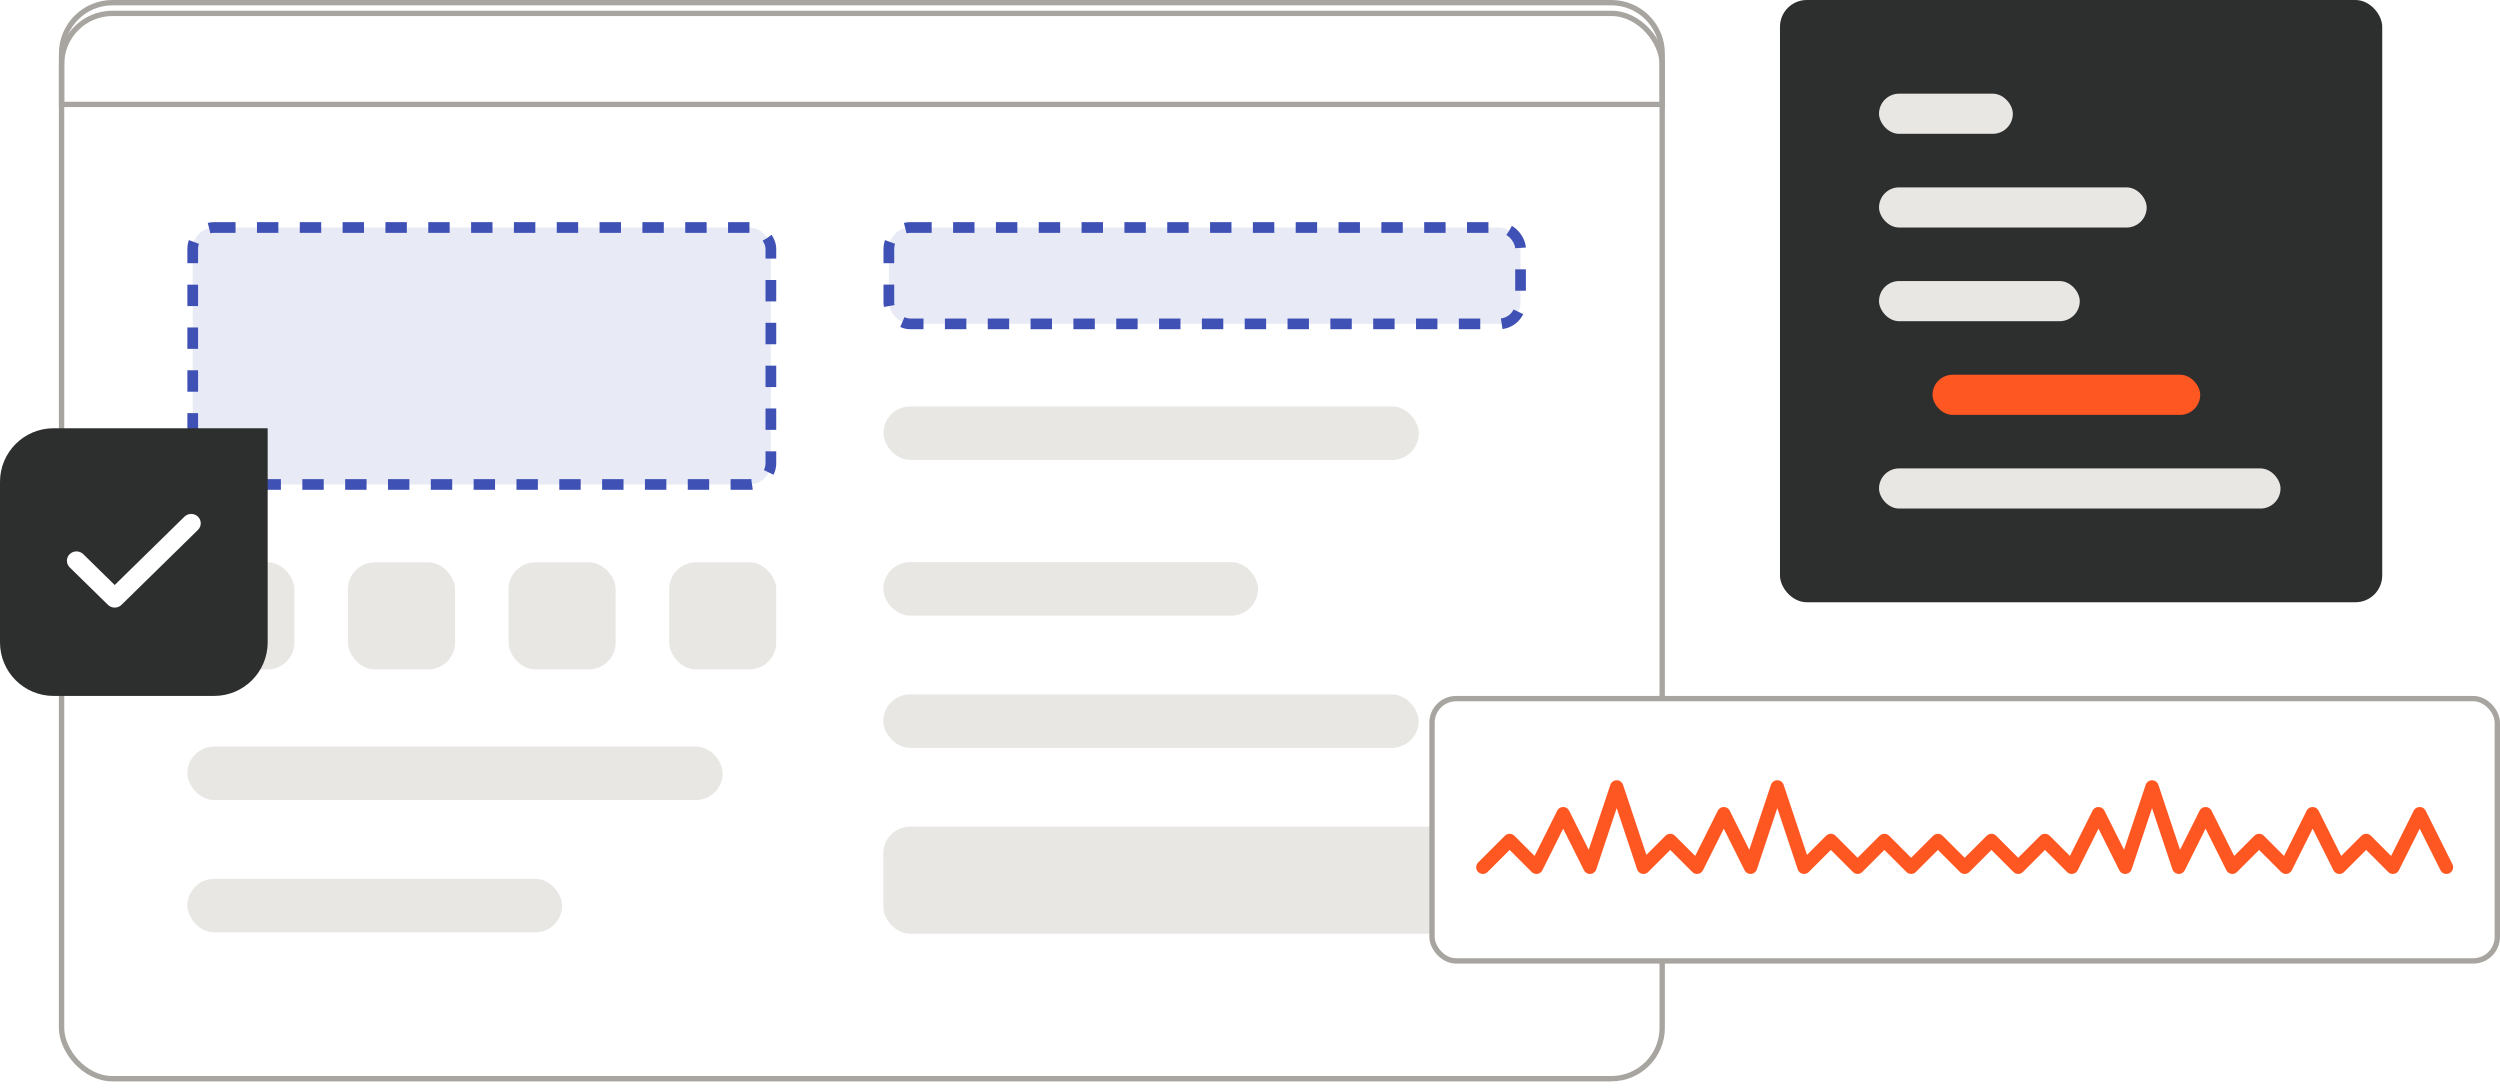 <svg width="934" height="408" viewBox="0 0 934 408" fill="none" xmlns="http://www.w3.org/2000/svg">
<g filter="url(#filter0_d_19_102)">
<rect x="22" width="600" height="400" rx="20" fill="white"/>
<rect x="23" y="1" width="598" height="398" rx="19" stroke="#A8A5A0" stroke-width="2"/>
</g>
<path d="M42 1H602C612.493 1 621 9.507 621 20V39H23V20C23 9.507 31.507 1 42 1Z" stroke="#A8A5A0" stroke-width="2"/>
<rect x="72" y="85" width="216" height="96" rx="8" fill="#E8EAF6" stroke="#3F51B5" stroke-width="4" stroke-dasharray="8 8"/>
<rect x="70" y="210.083" width="40" height="40" rx="10" fill="#E8E7E4"/>
<rect x="130" y="210.083" width="40" height="40" rx="10" fill="#E8E7E4"/>
<rect x="190" y="210.083" width="40" height="40" rx="10" fill="#E8E7E4"/>
<rect x="250" y="210.083" width="40" height="40" rx="10" fill="#E8E7E4"/>
<rect x="70" y="278.917" width="200" height="20" rx="10" fill="#E8E7E4"/>
<rect x="70" y="328.333" width="140" height="20" rx="10" fill="#E8E7E4"/>
<rect x="332.077" y="85" width="236" height="36" rx="8" fill="#E8EAF6" stroke="#3F51B5" stroke-width="4" stroke-dasharray="8 8"/>
<rect x="330.077" y="151.833" width="200" height="20" rx="10" fill="#E8E7E4"/>
<rect x="330" y="308.833" width="240" height="40" rx="10" fill="#E8E7E4"/>
<rect x="330" y="210" width="140" height="20" rx="10" fill="#E8E7E4"/>
<rect x="330" y="259.417" width="200" height="20" rx="10" fill="#E8E7E4"/>
<path fill-rule="evenodd" clip-rule="evenodd" d="M20 160C8.954 160 0 168.954 0 180V240C0 251.046 8.954 260 20 260H80C91.046 260 100 251.046 100 240V160H20ZM73.954 197.974C74.651 197.292 75 196.396 75 195.5C75 193.498 73.337 192 71.429 192C70.513 192 69.598 192.342 68.906 193.028L42.857 218.556L31.096 207.025C30.4 206.342 29.485 206 28.571 206C26.669 206 25 207.501 25 209.5C25 210.397 25.349 211.294 26.047 211.975L40.333 225.975C41.029 226.658 41.942 227 42.857 227C43.772 227 44.688 226.661 45.382 225.974L73.954 197.974Z" fill="#2D2E2E"/>
<rect x="665" width="225" height="225" rx="10" fill="#2D2E2E"/>
<rect x="702" y="35" width="50" height="15" rx="7.5" fill="#E8E7E4"/>
<rect x="702" y="70" width="100" height="15" rx="7.5" fill="#E8E7E4"/>
<rect x="702" y="105" width="75" height="15" rx="7.5" fill="#E8E7E4"/>
<rect x="722" y="140" width="100" height="15" rx="7.5" fill="#FF5722"/>
<rect x="702" y="175" width="150" height="15" rx="7.5" fill="#E8E7E4"/>
<rect x="535" y="261" width="398" height="98" rx="9" fill="white" stroke="#A8A5A0" stroke-width="2"/>
<path d="M554 324L564 314L574 324L584 304L594 324L604 294L614 324L624 314L634 324L644 304L654 324L664 294L674 324L684 314L694 324L704 314L714 324L724 314L734 324L744 314L754 324L764 314L774 324L784 304L794 324L804 294L814 324L824 304L834 324L844 314L854 324L864 304L874 324L884 314L894 324L904 304L914 324" stroke="#FF5722" stroke-width="5" stroke-linecap="round" stroke-linejoin="round"/>
<defs>
<filter id="filter0_d_19_102" x="18" y="0" width="608" height="408" filterUnits="userSpaceOnUse" color-interpolation-filters="sRGB">
<feFlood flood-opacity="0" result="BackgroundImageFix"/>
<feColorMatrix in="SourceAlpha" type="matrix" values="0 0 0 0 0 0 0 0 0 0 0 0 0 0 0 0 0 0 127 0" result="hardAlpha"/>
<feOffset dy="4"/>
<feGaussianBlur stdDeviation="2"/>
<feComposite in2="hardAlpha" operator="out"/>
<feColorMatrix type="matrix" values="0 0 0 0 0 0 0 0 0 0 0 0 0 0 0 0 0 0 0.25 0"/>
<feBlend mode="normal" in2="BackgroundImageFix" result="effect1_dropShadow_19_102"/>
<feBlend mode="normal" in="SourceGraphic" in2="effect1_dropShadow_19_102" result="shape"/>
</filter>
</defs>
</svg>
